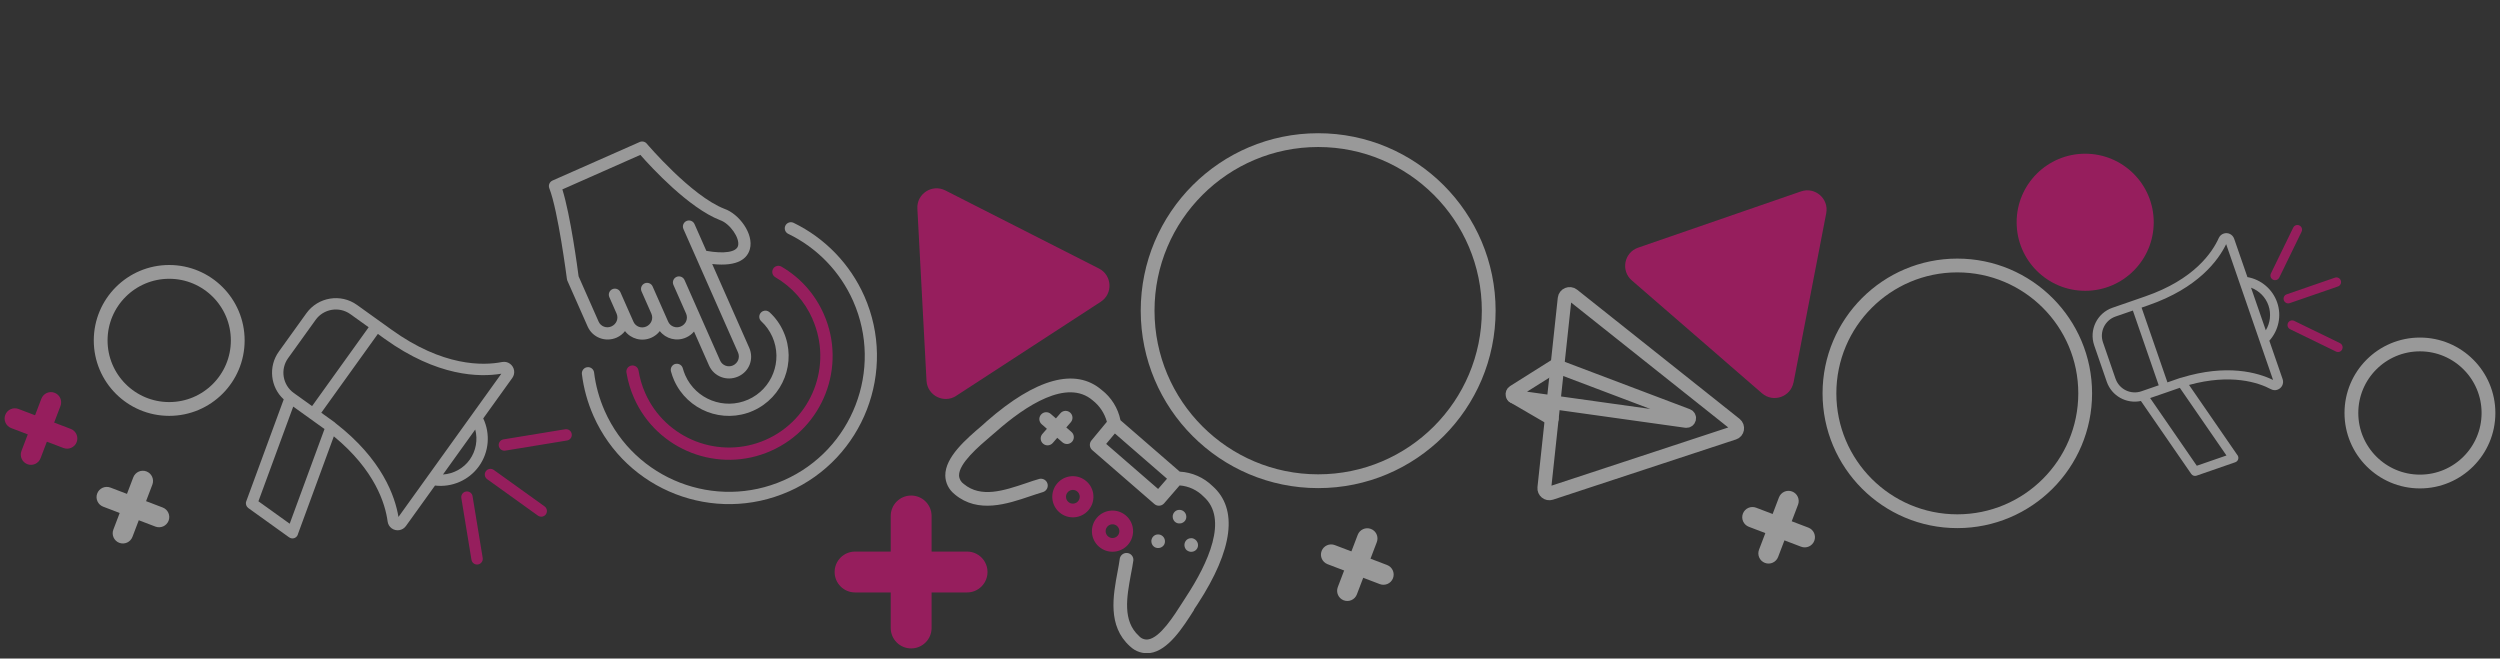 <svg width="410" height="108" viewBox="0 0 410 108" fill="none" xmlns="http://www.w3.org/2000/svg">
<rect x="0" y="0" width="410" height="108" fill="#333333" stroke="none"/>
<g opacity="0.5">
<g clip-path="url(#clip0_1887_18800)">
<path d="M79.25 68.62L84.02 61.98C84.56 61.23 84.38 60.19 83.63 59.65C83.26 59.38 82.81 59.29 82.35 59.37C79.2 59.99 72.64 60.13 64.21 54.07L62.3 52.7L58.55 50.01C55.89 48.1 52.16 48.71 50.25 51.37L45.73 57.66C43.96 60.13 44.35 63.5 46.53 65.5L40.38 82.23C40.24 82.62 40.38 83.06 40.71 83.31L47.41 88.12H47.42C47.84 88.43 48.42 88.33 48.72 87.91C48.8 87.8 48.85 87.67 48.88 87.54L54.75 71.56C61.53 77.14 63.19 82.65 63.57 85.52C63.63 85.98 63.87 86.38 64.24 86.65C64.99 87.19 66.03 87.02 66.57 86.27L71.34 79.63C74.12 79.96 76.9 78.76 78.55 76.46C80.2 74.16 80.45 71.15 79.25 68.62ZM47.24 58.75L51.76 52.46C53.07 50.63 55.63 50.21 57.46 51.52L60.46 53.67L51.18 66.6L48.18 64.45C46.35 63.14 45.93 60.58 47.24 58.75ZM42.38 82.21L48.09 66.68L50.85 68.66L52.76 70.03C52.91 70.14 53.07 70.25 53.22 70.36L47.51 85.89L42.38 82.21ZM65.35 84.79C64.79 81.4 62.68 75.33 55.04 69.41C54.99 69.35 54.94 69.3 54.88 69.26L52.69 67.69L61.97 54.76L63.12 55.59C71.73 61.77 78.62 61.89 82.22 61.29L77.4 68L70.16 78.08L65.34 84.79H65.35ZM72.65 77.81L77.94 70.44C78.38 72.11 78.07 73.93 77.04 75.38C76.01 76.83 74.38 77.7 72.65 77.82" fill="white"/>
<path d="M89.31 83.05L80.98 77.07C80.56 76.77 79.98 76.86 79.68 77.28C79.38 77.7 79.48 78.28 79.89 78.58L88.22 84.56C88.64 84.86 89.22 84.77 89.52 84.35C89.82 83.93 89.72 83.35 89.31 83.05Z" fill="#F90A88"/>
<path d="M82.18 73.74C82.37 73.88 82.62 73.94 82.87 73.9L92.99 72.24C93.5 72.16 93.84 71.68 93.76 71.17C93.68 70.66 93.2 70.32 92.69 70.4L82.57 72.06C82.06 72.14 81.72 72.62 81.8 73.13C81.84 73.38 81.98 73.6 82.18 73.74Z" fill="#F90A88"/>
<path d="M77.5 81.38C77.42 80.87 76.94 80.53 76.43 80.61C75.92 80.69 75.58 81.17 75.66 81.68L77.32 91.8C77.36 92.05 77.5 92.27 77.7 92.41C77.9 92.55 78.14 92.61 78.39 92.57C78.9 92.49 79.24 92.01 79.16 91.5L77.5 81.38Z" fill="#F90A88"/>
<path d="M368.58 45.45L366.4 39.15C366.15 38.44 365.38 38.06 364.67 38.31C364.32 38.43 364.04 38.69 363.88 39.03C362.81 41.42 359.82 45.85 351.82 48.61L350.01 49.24L346.45 50.47C343.92 51.34 342.58 54.11 343.45 56.64L345.51 62.61C346.32 64.95 348.75 66.27 351.11 65.76L359.36 77.72C359.55 78 359.91 78.12 360.23 78.01L366.58 75.81C366.98 75.67 367.19 75.24 367.05 74.84C367.01 74.73 366.95 74.64 366.88 74.56L359 63.13C365.9 61.24 370.36 62.73 372.44 63.83C372.78 64.01 373.16 64.04 373.51 63.91C374.22 63.66 374.6 62.89 374.35 62.18L372.17 55.88C373.7 54.18 374.21 51.77 373.45 49.59C372.69 47.41 370.81 45.83 368.56 45.44M346.95 62.12L344.89 56.15C344.29 54.41 345.21 52.51 346.95 51.91L349.79 50.93L354.03 63.19L351.19 64.17C349.45 64.77 347.55 63.85 346.95 62.11M360.28 76.39L352.62 65.28L355.24 64.38L357.05 63.75C357.2 63.7 357.34 63.65 357.49 63.6L365.14 74.7L360.28 76.38V76.39ZM372.8 62.32C370.28 61.1 365.25 59.64 357.71 61.95C357.65 61.95 357.59 61.97 357.53 61.99L355.46 62.71L351.22 50.45L352.31 50.07C360.47 47.25 363.79 42.71 365.09 40.04L367.29 46.41L370.59 55.97L372.79 62.33L372.8 62.32ZM371.59 54.17L369.17 47.18C370.49 47.67 371.56 48.73 372.03 50.1C372.5 51.47 372.32 52.97 371.59 54.17Z" fill="white"/>
<path d="M382.92 45.54L375.02 48.27C374.62 48.41 374.41 48.84 374.55 49.24C374.69 49.64 375.12 49.85 375.52 49.71L383.42 46.98C383.82 46.84 384.03 46.41 383.89 46.01C383.75 45.61 383.32 45.4 382.92 45.54Z" fill="#F90A88"/>
<path d="M373.359 45.91C373.539 45.85 373.699 45.71 373.799 45.52L377.459 38C377.639 37.62 377.489 37.17 377.109 36.98C376.729 36.8 376.279 36.95 376.089 37.33L372.429 44.85C372.249 45.23 372.399 45.68 372.779 45.87C372.969 45.96 373.179 45.97 373.359 45.9" fill="#F90A88"/>
<path d="M376.25 52.62C375.87 52.44 375.42 52.59 375.23 52.97C375.05 53.35 375.2 53.8 375.58 53.99L383.1 57.65C383.29 57.74 383.5 57.75 383.68 57.69C383.86 57.63 384.02 57.49 384.11 57.3C384.29 56.92 384.14 56.47 383.76 56.28L376.24 52.62H376.25Z" fill="#F90A88"/>
<path d="M101.13 55.37C101.69 55.12 102.15 54.75 102.5 54.3C103.48 55.58 105.25 56.08 106.83 55.38C107.39 55.13 107.86 54.75 108.21 54.3C109.19 55.56 110.95 56.05 112.52 55.35C113.04 55.12 113.48 54.78 113.82 54.37L116.28 59.94C117.08 61.75 119.19 62.57 121.05 61.75C122.91 60.93 123.67 58.84 122.87 57.03L116.8 43.3C121.17 43.78 122.59 42.29 122.98 40.85C123.66 38.35 121.19 35.07 118.81 34.25C113.36 32.14 106.14 23.64 106.07 23.56C105.79 23.22 105.31 23.11 104.91 23.29L90.61 29.61C90.12 29.83 89.89 30.39 90.09 30.88C91.54 34.61 92.95 45.61 92.97 45.72C92.97 45.78 92.99 45.84 93.01 45.9V45.92C93.01 45.94 93.02 45.97 93.03 45.99L96.38 53.56C97.18 55.36 99.29 56.18 101.15 55.36M92.23 31.06L105.02 25.4C106.79 27.42 112.96 34.12 118.11 36.11C119.71 36.66 121.38 39.06 121.04 40.32C120.76 41.35 118.78 41.66 115.84 41.14L113.9 36.75C113.68 36.25 113.09 36.02 112.59 36.24C112.09 36.46 111.86 37.05 112.08 37.55L121.04 57.82C121.39 58.62 121.04 59.56 120.19 59.94C119.39 60.29 118.45 59.93 118.1 59.13L114.34 50.63L112.26 45.92C112.04 45.42 111.45 45.19 110.95 45.41C110.45 45.63 110.22 46.22 110.44 46.72L112.52 51.43C112.87 52.23 112.52 53.17 111.66 53.54C110.86 53.89 109.92 53.54 109.57 52.73L108.65 50.65L107.03 46.98C106.81 46.48 106.22 46.25 105.72 46.47C105.22 46.69 104.99 47.28 105.21 47.78L106.83 51.45C107.18 52.25 106.82 53.19 105.97 53.56C105.17 53.91 104.23 53.56 103.88 52.75L102.94 50.63L101.75 47.93C101.53 47.43 100.94 47.2 100.44 47.42C99.94 47.64 99.71 48.23 99.93 48.73L101.12 51.43C101.47 52.23 101.12 53.16 100.26 53.54C99.46 53.89 98.52 53.54 98.17 52.74L94.89 45.32C94.73 44.11 93.57 35.32 92.22 31.04" fill="white"/>
<path d="M110.749 59.68C110.209 59.83 109.899 60.38 110.039 60.91C110.169 61.41 110.349 61.9 110.549 62.36C112.739 67.31 118.549 69.56 123.499 67.37C128.449 65.18 130.689 59.37 128.499 54.42C127.959 53.19 127.189 52.11 126.209 51.21C125.909 50.93 125.479 50.87 125.119 51.03C124.999 51.08 124.889 51.16 124.789 51.27C124.409 51.68 124.439 52.31 124.849 52.69C125.619 53.4 126.229 54.26 126.669 55.24C128.409 59.18 126.629 63.8 122.689 65.54C118.749 67.28 114.129 65.49 112.389 61.56C112.229 61.19 112.089 60.8 111.979 60.4C111.839 59.86 111.279 59.55 110.749 59.69" fill="white"/>
<path d="M133.25 52.33C136.6 59.9 133.16 68.78 125.6 72.12C118.04 75.46 109.15 72.03 105.81 64.46C105.29 63.28 104.92 62.04 104.72 60.78C104.63 60.23 104.12 59.86 103.57 59.95C103.02 60.04 102.65 60.55 102.74 61.1C102.97 62.53 103.39 63.94 103.98 65.27C107.77 73.85 117.84 77.75 126.42 73.95C135 70.16 138.89 60.09 135.1 51.51C133.65 48.22 131.25 45.53 128.16 43.73C127.87 43.56 127.53 43.55 127.25 43.68C127.06 43.76 126.9 43.9 126.79 44.09C126.51 44.57 126.67 45.18 127.15 45.46C129.87 47.05 131.98 49.42 133.26 52.32" fill="#F90A88"/>
<path d="M129.36 80.61C141.61 75.2 147.16 60.82 141.75 48.57C139.42 43.31 135.3 39.04 130.14 36.54C129.86 36.41 129.56 36.41 129.3 36.53C129.09 36.62 128.91 36.79 128.8 37.01C128.56 37.51 128.77 38.11 129.27 38.35C134.01 40.64 137.79 44.56 139.92 49.38C144.89 60.62 139.79 73.8 128.56 78.76C117.32 83.73 104.14 78.63 99.17 67.39C98.28 65.37 97.69 63.25 97.43 61.09C97.36 60.54 96.86 60.15 96.31 60.22C95.76 60.29 95.37 60.79 95.43 61.34C95.72 63.7 96.36 66.01 97.33 68.21C102.75 80.46 117.12 86.02 129.37 80.6" fill="white"/>
<path d="M284.33 71L254.35 80.87C253.78 81.06 253.21 80.59 253.27 80L256.6 48.95C256.67 48.3 257.43 47.99 257.94 48.39L284.59 69.58C285.1 69.99 284.96 70.81 284.33 71.01V71Z" stroke="white" stroke-width="2.26" stroke-linecap="round" stroke-linejoin="round"/>
<path d="M276.73 68.16L255.3 60.05C255.17 60 255.02 60.01 254.9 60.09L248.26 64.27C247.9 64.49 248.02 65.04 248.44 65.1L276.51 69.03C277.04 69.1 277.24 68.35 276.73 68.16Z" stroke="white" stroke-width="2.26" stroke-linecap="round" stroke-linejoin="round"/>
<path d="M254.49 68.65L248.18 64.98" stroke="white" stroke-width="2.26" stroke-linecap="round" stroke-linejoin="round"/>
<path d="M195.82 99.96L196.41 99.07C202.24 90.12 203.08 83.44 198.85 79.71C197.41 78.3 195.5 77.46 193.48 77.35L183.76 68.92C183.36 66.94 182.26 65.17 180.66 63.94C176.36 60.27 169.87 62.06 161.83 69.09L161.04 69.8C158.5 71.97 154.99 74.95 155.03 78C155.05 79.18 155.6 80.28 156.52 81.02L156.62 81.11C160.42 84.25 165.17 82.66 168.97 81.37C169.69 81.13 170.4 80.89 171.08 80.69C171.67 80.48 171.97 79.84 171.77 79.26C171.58 78.72 171.01 78.41 170.45 78.54C169.75 78.73 169.01 78.99 168.25 79.25C164.64 80.46 160.9 81.72 158.07 79.38C157.6 79.06 157.31 78.55 157.28 77.98C157.26 75.97 160.54 73.19 162.5 71.52L163.33 70.81C168.25 66.47 175.01 62.08 179.19 65.65C180.33 66.54 181.15 67.77 181.53 69.17L178.99 72.24C178.61 72.71 178.66 73.41 179.12 73.81L189.32 82.66C189.79 83.07 190.5 83.02 190.91 82.55L193.46 79.61C194.95 79.72 196.34 80.37 197.39 81.44C201.51 85.07 198.12 92.38 194.52 97.87L193.93 98.79C192.55 100.96 190.26 104.6 188.27 104.87C187.71 104.94 187.15 104.72 186.78 104.29C184.07 101.82 184.78 97.94 185.47 94.19C185.62 93.4 185.77 92.64 185.87 91.91C185.93 91.29 185.47 90.74 184.85 90.69C184.28 90.64 183.76 91.03 183.65 91.59C183.56 92.28 183.42 93.03 183.28 93.77C182.54 97.72 181.63 102.65 185.28 105.96L185.38 106.05C186.24 106.86 187.41 107.24 188.58 107.1C191.6 106.71 194.05 102.82 195.84 100L195.82 99.96ZM189.93 80.19L181.41 72.8L182.84 71.09L191.39 78.51L189.93 80.19Z" fill="white"/>
<path d="M171.06 72.76C171.53 73.17 172.24 73.12 172.65 72.65L173.39 71.8L174.24 72.54C174.71 72.95 175.42 72.9 175.83 72.43C176.24 71.96 176.19 71.25 175.72 70.84L174.87 70.1L175.61 69.25C176.02 68.78 175.97 68.07 175.5 67.66C175.03 67.25 174.32 67.3 173.91 67.77L173.17 68.62L172.32 67.88C171.85 67.47 171.14 67.52 170.73 67.99C170.32 68.46 170.37 69.17 170.84 69.58L171.69 70.32L170.95 71.17C170.54 71.64 170.59 72.35 171.06 72.76Z" fill="white"/>
<path d="M194.63 90.23C194.74 90.33 194.87 90.4 195.01 90.44C195.15 90.49 195.3 90.51 195.44 90.49C195.59 90.49 195.74 90.45 195.86 90.38C196 90.32 196.11 90.23 196.21 90.12C196.41 89.9 196.5 89.6 196.47 89.3C196.43 88.85 196.13 88.47 195.71 88.32C195.57 88.26 195.42 88.25 195.28 88.27C194.98 88.28 194.7 88.42 194.51 88.65C194.12 89.12 194.17 89.82 194.62 90.24L194.63 90.23Z" fill="white"/>
<path d="M192.33 84.81C192.33 84.96 192.37 85.1 192.44 85.23C192.5 85.37 192.59 85.49 192.7 85.58C192.92 85.78 193.22 85.87 193.52 85.84C193.67 85.84 193.82 85.8 193.94 85.73C194.07 85.67 194.19 85.58 194.29 85.47C194.49 85.25 194.58 84.95 194.55 84.65C194.5 84.04 193.97 83.58 193.36 83.62C193.06 83.63 192.78 83.77 192.59 84C192.49 84.11 192.42 84.24 192.38 84.38C192.32 84.52 192.31 84.67 192.33 84.82V84.81Z" fill="white"/>
<path d="M188.83 88.84C188.83 88.99 188.87 89.13 188.94 89.26C189 89.4 189.09 89.52 189.2 89.61C189.42 89.81 189.72 89.9 190.02 89.87C190.17 89.87 190.32 89.83 190.44 89.76C190.57 89.7 190.69 89.61 190.79 89.5C190.99 89.28 191.08 88.98 191.05 88.68C191 88.07 190.47 87.61 189.86 87.65C189.56 87.66 189.28 87.8 189.09 88.03C188.99 88.14 188.92 88.27 188.88 88.41C188.82 88.55 188.81 88.7 188.83 88.85V88.84Z" fill="white"/>
<path d="M178.16 78.92C176.75 77.7 174.62 77.85 173.4 79.26C172.18 80.67 172.33 82.8 173.74 84.02C175.15 85.24 177.28 85.09 178.5 83.68C179.72 82.27 179.57 80.14 178.16 78.92ZM175.21 82.32C174.74 81.91 174.69 81.2 175.1 80.73C175.51 80.26 176.22 80.21 176.69 80.62C177.16 81.03 177.21 81.74 176.8 82.21C176.39 82.68 175.68 82.73 175.21 82.32Z" fill="#F90A88"/>
<path d="M184.66 84.56C183.25 83.34 181.12 83.49 179.9 84.9C178.68 86.31 178.83 88.44 180.24 89.66C181.65 90.88 183.78 90.73 185 89.32C186.22 87.91 186.07 85.78 184.66 84.56ZM181.71 87.96C181.24 87.55 181.19 86.84 181.6 86.37C182.01 85.9 182.72 85.85 183.19 86.26C183.66 86.67 183.71 87.38 183.3 87.85C182.89 88.32 182.18 88.37 181.71 87.96Z" fill="#F90A88"/>
<path d="M146.08 102.99C146.08 104.84 147.58 106.34 149.43 106.34C151.28 106.34 152.78 104.84 152.78 102.99V84.62C152.78 82.77 151.28 81.27 149.43 81.27C147.58 81.27 146.08 82.77 146.08 84.62V102.99Z" fill="#F90A88"/>
<path d="M158.6 97.16C160.45 97.16 161.95 95.66 161.95 93.81C161.95 91.96 160.45 90.46 158.6 90.46H140.23C138.38 90.46 136.88 91.96 136.88 93.81C136.88 95.66 138.38 97.16 140.23 97.16H158.6Z" fill="#F90A88"/>
<path d="M288.48 90.149C288.149 91.016 288.582 91.986 289.447 92.315C290.311 92.645 291.28 92.209 291.61 91.342L294.877 82.774C295.208 81.907 294.775 80.937 293.91 80.607C293.046 80.278 292.077 80.713 291.747 81.58L288.48 90.149Z" fill="white"/>
<path d="M295.378 89.66C296.245 89.99 297.215 89.557 297.545 88.693C297.874 87.829 297.439 86.86 296.572 86.529L288.003 83.263C287.136 82.932 286.167 83.365 285.837 84.229C285.507 85.094 285.943 86.062 286.81 86.393L295.378 89.66Z" fill="white"/>
<path d="M3.52 73.957C3.189 74.825 3.622 75.794 4.487 76.124C5.351 76.454 6.32 76.018 6.65 75.151L9.917 66.583C10.248 65.716 9.815 64.746 8.95 64.416C8.086 64.087 7.117 64.522 6.787 65.389L3.52 73.957Z" fill="#F90A88"/>
<path d="M10.408 73.47C11.275 73.801 12.245 73.368 12.574 72.504C12.904 71.639 12.468 70.671 11.601 70.34L3.033 67.073C2.166 66.743 1.196 67.175 0.866 68.04C0.537 68.904 0.972 69.873 1.839 70.204L10.408 73.47Z" fill="#F90A88"/>
<path d="M219.399 96.285C219.068 97.153 219.501 98.122 220.366 98.452C221.23 98.781 222.199 98.346 222.529 97.479L225.796 88.911C226.127 88.044 225.694 87.074 224.829 86.744C223.965 86.415 222.996 86.85 222.666 87.717L219.399 96.285Z" fill="white"/>
<path d="M226.286 95.792C227.153 96.122 228.123 95.689 228.452 94.825C228.782 93.961 228.346 92.992 227.479 92.661L218.911 89.395C218.044 89.064 217.074 89.497 216.744 90.361C216.415 91.226 216.85 92.194 217.717 92.525L226.286 95.792Z" fill="white"/>
<path d="M18.59 86.855C18.26 87.721 18.693 88.691 19.557 89.021C20.421 89.35 21.39 88.915 21.721 88.048L24.987 79.48C25.318 78.613 24.885 77.643 24.021 77.313C23.156 76.984 22.188 77.419 21.857 78.286L18.59 86.855Z" fill="white"/>
<path d="M25.485 86.359C26.352 86.69 27.322 86.257 27.651 85.393C27.981 84.528 27.545 83.56 26.678 83.229L18.11 79.963C17.243 79.632 16.273 80.065 15.943 80.929C15.614 81.793 16.049 82.762 16.916 83.093L25.485 86.359Z" fill="white"/>
<path d="M27.75 67.07C33.957 67.07 38.99 62.038 38.99 55.83C38.99 49.622 33.957 44.59 27.75 44.59C21.542 44.59 16.51 49.622 16.51 55.83C16.51 62.038 21.542 67.07 27.75 67.07Z" stroke="white" stroke-width="2.26" stroke-linecap="round" stroke-linejoin="round"/>
<path d="M396.87 78.97C403.078 78.97 408.11 73.938 408.11 67.73C408.11 61.522 403.078 56.49 396.87 56.49C390.662 56.49 385.63 61.522 385.63 67.73C385.63 73.938 390.662 78.97 396.87 78.97Z" stroke="white" stroke-width="2.26" stroke-linecap="round" stroke-linejoin="round"/>
<path d="M321 85.48C332.582 85.48 341.97 76.091 341.97 64.51C341.97 52.929 332.582 43.54 321 43.54C309.419 43.54 300.03 52.929 300.03 64.51C300.03 76.091 309.419 85.48 321 85.48Z" stroke="white" stroke-width="2.26" stroke-linecap="round" stroke-linejoin="round"/>
<path d="M216.18 78.92C231.627 78.92 244.15 66.397 244.15 50.95C244.15 35.503 231.627 22.98 216.18 22.98C200.733 22.98 188.21 35.503 188.21 50.95C188.21 66.397 200.733 78.92 216.18 78.92Z" stroke="white" stroke-width="2.26" stroke-linecap="round" stroke-linejoin="round"/>
<path d="M341.97 47.69C348.178 47.69 353.21 42.658 353.21 36.45C353.21 30.242 348.178 25.21 341.97 25.21C335.763 25.21 330.73 30.242 330.73 36.45C330.73 42.658 335.763 47.69 341.97 47.69Z" fill="#F90A88"/>
<path d="M294.14 62.73L299.5 34.97C299.96 32.59 297.67 30.6 295.37 31.39L268.65 40.62C266.36 41.41 265.78 44.39 267.61 45.98L288.97 64.5C290.8 66.09 293.67 65.1 294.13 62.72L294.14 62.73Z" fill="#F90A88"/>
<path d="M156.82 64.91L180.52 49.49C182.56 48.17 182.39 45.14 180.23 44.04L155.03 31.23C152.87 30.13 150.32 31.78 150.45 34.21L151.95 62.44C152.08 64.86 154.78 66.24 156.82 64.92V64.91Z" fill="#F90A88"/>
</g>
</g>
<defs>
<clipPath id="clip0_1887_18800">
<rect width="408.5" height="107.09" fill="white" transform="translate(0.75)"/>
</clipPath>
</defs>
</svg>
